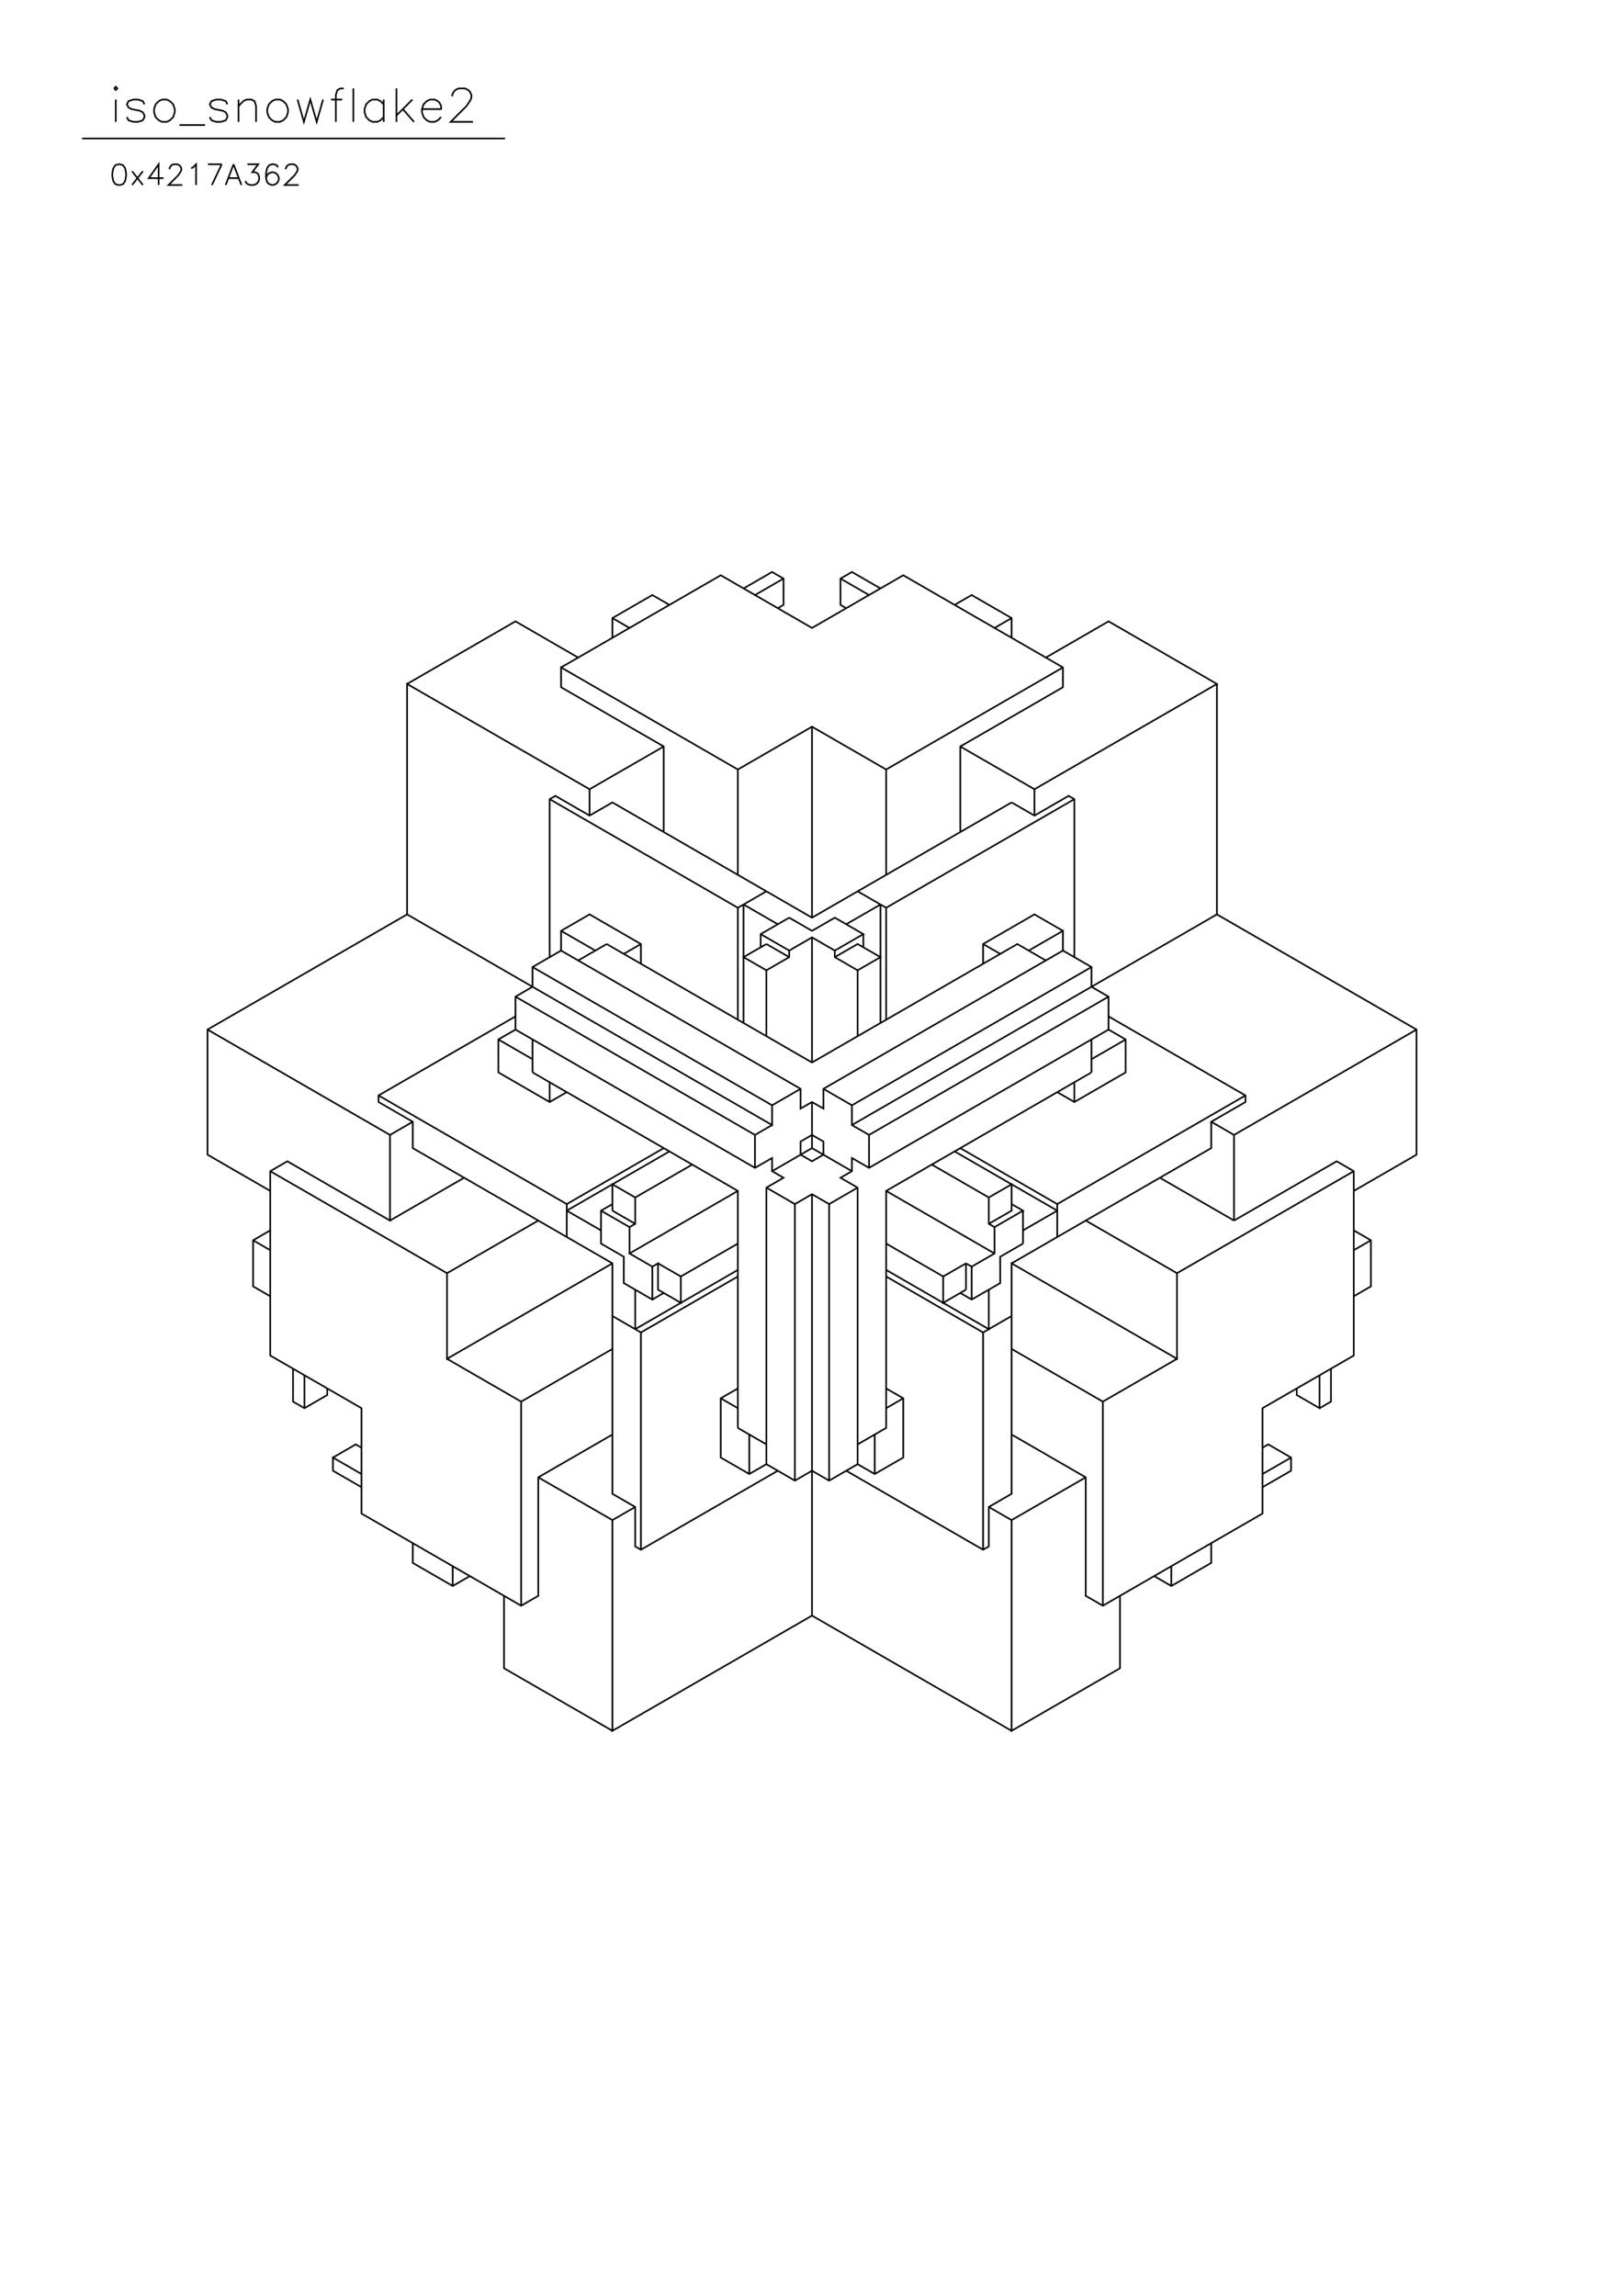 <?xml version="1.0" standalone="no"?>
<svg width="29.7cm" height="42cm" version="1.1" xmlns="http://www.w3.org/2000/svg" viewBox="0.0 0.0 29.7 42">
<path d="M7.445 12.51L9.427 11.365L10.574 12.028" stroke-width="0.03" stroke="#000000" fill="none"/>
<path d="M10.261 12.208L13.181 10.522L14.85 11.486L16.519 10.522L19.439 12.208L19.439 12.57L17.562 13.654L17.562 15.219" stroke-width="0.03" stroke="#000000" fill="none"/>
<path d="M18.5 14.677L14.85 16.785L11.2 14.677L10.782 14.918L10.157 14.557L10.052 14.617L10.052 17.507" stroke-width="0.03" stroke="#000000" fill="none"/>
<path d="M10.261 17.387L9.739 17.688L9.739 18.049L9.427 18.23L9.427 18.832L9.114 19.013L9.114 19.615L10.052 20.157L10.365 19.976" stroke-width="0.03" stroke="#000000" fill="none"/>
<path d="M10.052 19.796L10.052 20.157" stroke-width="0.03" stroke="#000000" fill="none"/>
<path d="M9.739 19.615L9.739 19.013" stroke-width="0.03" stroke="#000000" fill="none"/>
<path d="M9.739 19.374L9.114 19.013" stroke-width="0.03" stroke="#000000" fill="none"/>
<path d="M9.427 18.832L13.807 21.361L14.12 21.181L14.12 21.422L14.329 21.542L14.016 21.723L14.016 26.781L13.703 26.961L13.181 26.66L13.181 25.576L13.494 25.396" stroke-width="0.03" stroke="#000000" fill="none"/>
<path d="M13.494 25.757L13.181 25.576" stroke-width="0.03" stroke="#000000" fill="none"/>
<path d="M13.494 26.118L13.494 21.783L9.739 19.615" stroke-width="0.03" stroke="#000000" fill="none"/>
<path d="M9.427 18.591L6.923 20.037L6.923 20.157L7.549 20.518L7.549 21L11.2 23.108L11.2 27.323L11.617 27.564L11.617 28.286L11.721 28.346L14.224 26.901" stroke-width="0.03" stroke="#000000" fill="none"/>
<path d="M14.016 26.781L14.537 27.082L14.85 26.901L15.163 27.082L15.684 26.781L15.684 21.723L15.371 21.542L15.58 21.422L15.58 21.181L15.893 21.361L20.273 18.832L20.273 18.23L19.961 18.049L19.961 17.688L19.439 17.387L15.059 19.916L15.059 20.277L14.85 20.157L14.641 20.277L14.641 19.916L10.261 17.387L10.261 17.026L10.782 16.725L11.721 17.267L11.721 17.628" stroke-width="0.03" stroke="#000000" fill="none"/>
<path d="M11.721 17.267L11.408 17.447" stroke-width="0.03" stroke="#000000" fill="none"/>
<path d="M11.095 17.267L10.574 17.568" stroke-width="0.03" stroke="#000000" fill="none"/>
<path d="M10.887 17.387L10.261 17.026" stroke-width="0.03" stroke="#000000" fill="none"/>
<path d="M9.739 17.688L14.12 20.217L14.641 19.916" stroke-width="0.03" stroke="#000000" fill="none"/>
<path d="M14.85 20.157L14.85 21L14.12 21.422" stroke-width="0.03" stroke="#000000" fill="none"/>
<path d="M14.016 21.723L14.537 22.024L14.85 21.843L15.163 22.024L15.684 21.723" stroke-width="0.03" stroke="#000000" fill="none"/>
<path d="M15.58 21.422L14.85 21" stroke-width="0.03" stroke="#000000" fill="none"/>
<path d="M14.85 20.759L14.641 20.88L14.641 21.12L14.85 21.241L15.059 21.12L15.059 20.88L14.85 20.759" stroke-width="0.03" stroke="#000000" fill="none"/>
<path d="M14.12 20.578L13.807 20.759L13.807 21.361" stroke-width="0.03" stroke="#000000" fill="none"/>
<path d="M13.494 21.783L11.513 22.927L11.93 23.168L11.93 23.77L11.408 23.469L11.408 22.987L10.991 22.746L10.991 22.144L11.2 22.024" stroke-width="0.03" stroke="#000000" fill="none"/>
<path d="M11.2 22.144L11.2 21.662L11.617 21.903L11.617 22.385L11.513 22.445L11.513 22.927" stroke-width="0.03" stroke="#000000" fill="none"/>
<path d="M11.2 23.108L8.175 24.854L8.175 23.288L9.844 22.325" stroke-width="0.03" stroke="#000000" fill="none"/>
<path d="M10.365 22.144L12.243 21.06" stroke-width="0.03" stroke="#000000" fill="none"/>
<path d="M12.138 21L10.365 22.024L6.923 20.037" stroke-width="0.03" stroke="#000000" fill="none"/>
<path d="M7.132 20.759L7.549 20.518" stroke-width="0.03" stroke="#000000" fill="none"/>
<path d="M7.132 20.759L7.132 22.325L5.255 21.241L4.942 21.422L4.942 24.794L6.611 25.757L6.611 27.684L9.531 29.37L9.844 29.189L9.844 27.022L11.2 26.239" stroke-width="0.03" stroke="#000000" fill="none"/>
<path d="M11.617 27.564L11.2 27.804L9.844 27.022" stroke-width="0.03" stroke="#000000" fill="none"/>
<path d="M9.531 25.637L11.2 24.673" stroke-width="0.03" stroke="#000000" fill="none"/>
<path d="M11.617 24.312L13.494 23.228" stroke-width="0.03" stroke="#000000" fill="none"/>
<path d="M13.494 23.348L11.721 24.372L11.721 28.346" stroke-width="0.03" stroke="#000000" fill="none"/>
<path d="M11.2 27.804L11.2 31.658L14.85 29.551L14.85 21.843" stroke-width="0.03" stroke="#000000" fill="none"/>
<path d="M14.537 22.024L14.537 27.082" stroke-width="0.03" stroke="#000000" fill="none"/>
<path d="M15.163 27.082L15.163 22.024" stroke-width="0.03" stroke="#000000" fill="none"/>
<path d="M15.893 21.361L15.893 20.759L15.58 20.578L15.58 20.217L19.961 17.688" stroke-width="0.03" stroke="#000000" fill="none"/>
<path d="M19.648 17.507L19.648 14.617L19.543 14.557L18.918 14.918L18.5 14.677" stroke-width="0.03" stroke="#000000" fill="none"/>
<path d="M18.918 14.918L18.918 14.436L22.255 12.51L20.273 11.365L19.126 12.028" stroke-width="0.03" stroke="#000000" fill="none"/>
<path d="M19.439 12.208L16.206 14.075L14.85 13.292L13.494 14.075L10.261 12.208L10.261 12.57L12.138 13.654L12.138 15.219" stroke-width="0.03" stroke="#000000" fill="none"/>
<path d="M10.782 14.918L10.782 14.436L12.138 13.654" stroke-width="0.03" stroke="#000000" fill="none"/>
<path d="M13.494 14.075L13.494 16.002" stroke-width="0.03" stroke="#000000" fill="none"/>
<path d="M13.598 16.544L13.598 18.712" stroke-width="0.03" stroke="#000000" fill="none"/>
<path d="M13.494 18.652L13.494 16.604L14.016 16.303" stroke-width="0.03" stroke="#000000" fill="none"/>
<path d="M13.598 16.544L14.224 16.905" stroke-width="0.03" stroke="#000000" fill="none"/>
<path d="M14.433 16.785L13.911 17.086L13.911 17.327" stroke-width="0.03" stroke="#000000" fill="none"/>
<path d="M14.016 17.267L13.598 17.507L14.016 17.748L14.433 17.507L14.433 17.387L14.85 17.146L15.267 17.387L15.267 17.507L15.684 17.748L16.102 17.507L15.684 17.267L15.267 17.507" stroke-width="0.03" stroke="#000000" fill="none"/>
<path d="M15.267 17.387L15.789 17.086L15.267 16.785L14.85 17.026L14.433 16.785" stroke-width="0.03" stroke="#000000" fill="none"/>
<path d="M14.85 16.785L14.85 13.292" stroke-width="0.03" stroke="#000000" fill="none"/>
<path d="M16.206 14.075L16.206 16.002" stroke-width="0.03" stroke="#000000" fill="none"/>
<path d="M16.102 16.544L15.476 16.905" stroke-width="0.03" stroke="#000000" fill="none"/>
<path d="M15.789 17.086L15.789 17.327" stroke-width="0.03" stroke="#000000" fill="none"/>
<path d="M15.684 17.748L15.684 18.953" stroke-width="0.03" stroke="#000000" fill="none"/>
<path d="M16.102 18.712L16.102 16.544" stroke-width="0.03" stroke="#000000" fill="none"/>
<path d="M16.206 16.604L19.648 14.617" stroke-width="0.03" stroke="#000000" fill="none"/>
<path d="M18.918 14.436L17.562 13.654" stroke-width="0.03" stroke="#000000" fill="none"/>
<path d="M18.5 11.667L18.5 11.305L17.77 10.884L17.457 11.064" stroke-width="0.03" stroke="#000000" fill="none"/>
<path d="M18.188 11.486L18.5 11.305" stroke-width="0.03" stroke="#000000" fill="none"/>
<path d="M16.102 10.763L15.58 10.462L15.371 10.583L15.371 11.064L15.476 11.125" stroke-width="0.03" stroke="#000000" fill="none"/>
<path d="M15.893 10.884L15.371 10.583" stroke-width="0.03" stroke="#000000" fill="none"/>
<path d="M14.329 10.583L13.807 10.884" stroke-width="0.03" stroke="#000000" fill="none"/>
<path d="M13.598 10.763L14.12 10.462L14.329 10.583L14.329 11.064L14.224 11.125" stroke-width="0.03" stroke="#000000" fill="none"/>
<path d="M12.243 11.064L11.93 10.884L11.2 11.305L11.2 11.667" stroke-width="0.03" stroke="#000000" fill="none"/>
<path d="M11.2 11.305L11.513 11.486" stroke-width="0.03" stroke="#000000" fill="none"/>
<path d="M10.782 14.436L7.445 12.51L7.445 16.725L14.12 20.578L14.12 20.217" stroke-width="0.03" stroke="#000000" fill="none"/>
<path d="M13.807 20.759L9.427 18.23" stroke-width="0.03" stroke="#000000" fill="none"/>
<path d="M11.095 17.267L14.85 19.434L18.605 17.267L19.126 17.568" stroke-width="0.03" stroke="#000000" fill="none"/>
<path d="M18.813 17.387L19.439 17.026L19.439 17.387" stroke-width="0.03" stroke="#000000" fill="none"/>
<path d="M19.439 17.026L18.918 16.725L17.979 17.267L17.979 17.628" stroke-width="0.03" stroke="#000000" fill="none"/>
<path d="M17.979 17.267L18.292 17.447" stroke-width="0.03" stroke="#000000" fill="none"/>
<path d="M20.273 18.23L15.893 20.759" stroke-width="0.03" stroke="#000000" fill="none"/>
<path d="M15.58 20.578L22.255 16.725L25.905 18.832L25.905 21.12L24.758 21.783" stroke-width="0.03" stroke="#000000" fill="none"/>
<path d="M24.758 21.422L21.525 23.288L19.856 22.325" stroke-width="0.03" stroke="#000000" fill="none"/>
<path d="M19.335 22.144L18.709 22.505" stroke-width="0.03" stroke="#000000" fill="none"/>
<path d="M18.709 22.746L18.292 22.987L18.292 23.469L17.77 23.77L17.562 23.649" stroke-width="0.03" stroke="#000000" fill="none"/>
<path d="M17.666 23.589L17.249 23.83L17.249 23.348L16.206 22.746" stroke-width="0.03" stroke="#000000" fill="none"/>
<path d="M16.206 23.228L18.083 24.312L18.083 23.589" stroke-width="0.03" stroke="#000000" fill="none"/>
<path d="M17.77 23.77L17.77 23.168L18.188 22.927L18.188 22.445L18.083 22.385L18.083 21.903L18.5 21.662L18.5 22.144L18.083 22.385" stroke-width="0.03" stroke="#000000" fill="none"/>
<path d="M18.188 22.445L18.709 22.144L18.5 22.024" stroke-width="0.03" stroke="#000000" fill="none"/>
<path d="M18.709 22.144L18.709 22.746" stroke-width="0.03" stroke="#000000" fill="none"/>
<path d="M18.5 23.108L22.151 21L22.151 20.518L22.777 20.157L22.777 20.037L20.273 18.591" stroke-width="0.03" stroke="#000000" fill="none"/>
<path d="M20.273 18.832L20.586 19.013L20.586 19.615L19.648 20.157L19.335 19.976" stroke-width="0.03" stroke="#000000" fill="none"/>
<path d="M19.648 19.796L19.648 20.157" stroke-width="0.03" stroke="#000000" fill="none"/>
<path d="M19.961 19.615L16.206 21.783L16.206 26.118L15.684 26.419" stroke-width="0.03" stroke="#000000" fill="none"/>
<path d="M15.684 26.781L15.997 26.961L16.519 26.66L16.519 25.576L16.206 25.396" stroke-width="0.03" stroke="#000000" fill="none"/>
<path d="M16.206 25.757L16.519 25.576" stroke-width="0.03" stroke="#000000" fill="none"/>
<path d="M15.997 26.239L15.997 26.961" stroke-width="0.03" stroke="#000000" fill="none"/>
<path d="M15.476 26.901L17.979 28.346L18.083 28.286L18.083 27.564L18.5 27.323L18.5 23.108L21.525 24.854L21.525 23.288" stroke-width="0.03" stroke="#000000" fill="none"/>
<path d="M22.568 22.325L24.445 21.241L24.758 21.422L24.758 24.794L23.089 25.757L23.089 27.684L20.169 29.37L19.856 29.189L19.856 27.022L18.5 26.239" stroke-width="0.03" stroke="#000000" fill="none"/>
<path d="M18.083 27.564L18.5 27.804L18.5 31.658L20.482 30.514L20.482 29.189" stroke-width="0.03" stroke="#000000" fill="none"/>
<path d="M20.169 29.37L20.169 25.637L21.525 24.854" stroke-width="0.03" stroke="#000000" fill="none"/>
<path d="M20.169 25.637L18.5 24.673" stroke-width="0.03" stroke="#000000" fill="none"/>
<path d="M17.979 24.372L18.5 24.071" stroke-width="0.03" stroke="#000000" fill="none"/>
<path d="M17.979 24.372L17.979 28.346" stroke-width="0.03" stroke="#000000" fill="none"/>
<path d="M18.5 27.804L19.856 27.022" stroke-width="0.03" stroke="#000000" fill="none"/>
<path d="M21.108 28.828L21.421 29.009L22.151 28.587L22.151 28.226" stroke-width="0.03" stroke="#000000" fill="none"/>
<path d="M21.421 28.647L21.421 29.009" stroke-width="0.03" stroke="#000000" fill="none"/>
<path d="M23.089 27.202L23.611 26.901L23.611 26.66L23.194 26.419L23.089 26.48" stroke-width="0.03" stroke="#000000" fill="none"/>
<path d="M23.089 26.961L23.611 26.66" stroke-width="0.03" stroke="#000000" fill="none"/>
<path d="M24.132 25.757L24.341 25.637L24.341 25.034" stroke-width="0.03" stroke="#000000" fill="none"/>
<path d="M24.132 25.155L24.132 25.757L23.715 25.516L23.715 25.396" stroke-width="0.03" stroke="#000000" fill="none"/>
<path d="M24.758 23.71L25.071 23.529L25.071 22.686L24.758 22.505" stroke-width="0.03" stroke="#000000" fill="none"/>
<path d="M25.071 22.686L24.758 22.867" stroke-width="0.03" stroke="#000000" fill="none"/>
<path d="M22.568 22.325L22.568 20.759L25.905 18.832" stroke-width="0.03" stroke="#000000" fill="none"/>
<path d="M22.777 20.037L19.335 22.024L17.562 21" stroke-width="0.03" stroke="#000000" fill="none"/>
<path d="M17.457 21.06L19.335 22.144" stroke-width="0.03" stroke="#000000" fill="none"/>
<path d="M19.335 22.024L19.335 22.626" stroke-width="0.03" stroke="#000000" fill="none"/>
<path d="M18.188 22.927L16.206 21.783" stroke-width="0.03" stroke="#000000" fill="none"/>
<path d="M17.04 21.301L18.083 21.903" stroke-width="0.03" stroke="#000000" fill="none"/>
<path d="M17.666 23.108L17.249 23.348" stroke-width="0.03" stroke="#000000" fill="none"/>
<path d="M17.666 23.108L17.666 23.589" stroke-width="0.03" stroke="#000000" fill="none"/>
<path d="M17.77 23.168L17.666 23.108" stroke-width="0.03" stroke="#000000" fill="none"/>
<path d="M17.979 24.372L16.206 23.348" stroke-width="0.03" stroke="#000000" fill="none"/>
<path d="M13.494 22.746L12.451 23.348L12.451 23.83L12.034 23.589L12.034 23.108L11.93 23.168" stroke-width="0.03" stroke="#000000" fill="none"/>
<path d="M12.034 23.108L12.451 23.348" stroke-width="0.03" stroke="#000000" fill="none"/>
<path d="M12.138 23.649L11.93 23.77" stroke-width="0.03" stroke="#000000" fill="none"/>
<path d="M11.617 23.589L11.617 24.312" stroke-width="0.03" stroke="#000000" fill="none"/>
<path d="M11.721 24.372L11.2 24.071" stroke-width="0.03" stroke="#000000" fill="none"/>
<path d="M10.991 22.505L10.365 22.144" stroke-width="0.03" stroke="#000000" fill="none"/>
<path d="M10.365 22.024L10.365 22.626" stroke-width="0.03" stroke="#000000" fill="none"/>
<path d="M10.991 22.144L11.513 22.445" stroke-width="0.03" stroke="#000000" fill="none"/>
<path d="M11.617 22.385L11.2 22.144" stroke-width="0.03" stroke="#000000" fill="none"/>
<path d="M11.617 21.903L12.66 21.301" stroke-width="0.03" stroke="#000000" fill="none"/>
<path d="M14.016 18.953L14.016 17.748" stroke-width="0.03" stroke="#000000" fill="none"/>
<path d="M14.433 17.507L14.016 17.267" stroke-width="0.03" stroke="#000000" fill="none"/>
<path d="M13.911 17.086L14.433 17.387" stroke-width="0.03" stroke="#000000" fill="none"/>
<path d="M14.85 17.146L14.85 19.434" stroke-width="0.03" stroke="#000000" fill="none"/>
<path d="M15.059 19.916L15.58 20.217" stroke-width="0.03" stroke="#000000" fill="none"/>
<path d="M16.206 18.652L16.206 16.604L15.684 16.303" stroke-width="0.03" stroke="#000000" fill="none"/>
<path d="M13.494 16.604L10.052 14.617" stroke-width="0.03" stroke="#000000" fill="none"/>
<path d="M7.445 16.725L3.795 18.832L3.795 21.12L4.942 21.783" stroke-width="0.03" stroke="#000000" fill="none"/>
<path d="M4.942 21.422L8.175 23.288" stroke-width="0.03" stroke="#000000" fill="none"/>
<path d="M7.132 22.325L8.488 21.542" stroke-width="0.03" stroke="#000000" fill="none"/>
<path d="M7.132 20.759L3.795 18.832" stroke-width="0.03" stroke="#000000" fill="none"/>
<path d="M4.942 22.505L4.629 22.686L4.629 23.529L4.942 23.71" stroke-width="0.03" stroke="#000000" fill="none"/>
<path d="M4.942 22.867L4.629 22.686" stroke-width="0.03" stroke="#000000" fill="none"/>
<path d="M5.359 25.034L5.359 25.637L5.568 25.757L5.985 25.516L5.985 25.396" stroke-width="0.03" stroke="#000000" fill="none"/>
<path d="M5.568 25.155L5.568 25.757" stroke-width="0.03" stroke="#000000" fill="none"/>
<path d="M6.089 26.66L6.506 26.419L6.611 26.48" stroke-width="0.03" stroke="#000000" fill="none"/>
<path d="M6.611 26.961L6.089 26.66L6.089 26.901L6.611 27.202" stroke-width="0.03" stroke="#000000" fill="none"/>
<path d="M7.549 28.226L7.549 28.587L8.279 29.009L8.592 28.828" stroke-width="0.03" stroke="#000000" fill="none"/>
<path d="M8.279 28.647L8.279 29.009" stroke-width="0.03" stroke="#000000" fill="none"/>
<path d="M9.218 29.189L9.218 30.514L11.2 31.658" stroke-width="0.03" stroke="#000000" fill="none"/>
<path d="M9.531 29.37L9.531 25.637L8.175 24.854" stroke-width="0.03" stroke="#000000" fill="none"/>
<path d="M13.494 26.118L14.016 26.419" stroke-width="0.03" stroke="#000000" fill="none"/>
<path d="M13.703 26.239L13.703 26.961" stroke-width="0.03" stroke="#000000" fill="none"/>
<path d="M14.85 29.551L18.5 31.658" stroke-width="0.03" stroke="#000000" fill="none"/>
<path d="M22.568 22.325L21.212 21.542" stroke-width="0.03" stroke="#000000" fill="none"/>
<path d="M22.151 20.518L22.568 20.759" stroke-width="0.03" stroke="#000000" fill="none"/>
<path d="M20.586 19.013L19.961 19.374" stroke-width="0.03" stroke="#000000" fill="none"/>
<path d="M19.961 19.615L19.961 19.013" stroke-width="0.03" stroke="#000000" fill="none"/>
<path d="M22.255 16.725L22.255 12.51" stroke-width="0.03" stroke="#000000" fill="none"/>
<path d="M9.237 2.533L1.5 2.533" stroke-width="0.03" stroke="#000000" fill="none"/>
<path d="M2.117 2.229L2.117 1.821" stroke-width="0.03" stroke="#000000" fill="none"/>
<path d="M2.087 1.617L2.117 1.646L2.146 1.617L2.117 1.587L2.087 1.617" stroke-width="0.03" stroke="#000000" fill="none"/>
<path d="M2.321 2.142L2.35 2.2L2.438 2.229L2.525 2.229L2.612 2.2L2.642 2.142L2.642 2.112L2.612 2.054L2.554 2.025L2.408 1.996L2.35 1.967L2.321 1.908L2.35 1.85L2.438 1.821L2.525 1.821L2.612 1.85L2.642 1.908" stroke-width="0.03" stroke="#000000" fill="none"/>
<path d="M2.962 1.821L2.904 1.85L2.846 1.908L2.817 1.996L2.817 2.054L2.846 2.142L2.904 2.2L2.962 2.229L3.05 2.229L3.108 2.2L3.167 2.142L3.196 2.054L3.196 1.996L3.167 1.908L3.108 1.85L3.05 1.821L2.962 1.821" stroke-width="0.03" stroke="#000000" fill="none"/>
<path d="M3.283 2.287L3.75 2.287" stroke-width="0.03" stroke="#000000" fill="none"/>
<path d="M3.837 2.142L3.867 2.2L3.954 2.229L4.042 2.229L4.129 2.2L4.158 2.142L4.158 2.112L4.129 2.054L4.071 2.025L3.925 1.996L3.867 1.967L3.837 1.908L3.867 1.85L3.954 1.821L4.042 1.821L4.129 1.85L4.158 1.908" stroke-width="0.03" stroke="#000000" fill="none"/>
<path d="M4.362 1.938L4.45 1.85L4.508 1.821L4.596 1.821L4.654 1.85L4.683 1.938L4.683 2.229" stroke-width="0.03" stroke="#000000" fill="none"/>
<path d="M4.362 2.229L4.362 1.821" stroke-width="0.03" stroke="#000000" fill="none"/>
<path d="M5.033 1.821L4.975 1.85L4.917 1.908L4.887 1.996L4.887 2.054L4.917 2.142L4.975 2.2L5.033 2.229L5.121 2.229L5.179 2.2L5.237 2.142L5.267 2.054L5.267 1.996L5.237 1.908L5.179 1.85L5.121 1.821L5.033 1.821" stroke-width="0.03" stroke="#000000" fill="none"/>
<path d="M5.442 1.821L5.558 2.229L5.675 1.821L5.792 2.229L5.908 1.821" stroke-width="0.03" stroke="#000000" fill="none"/>
<path d="M6.054 1.821L6.258 1.821" stroke-width="0.03" stroke="#000000" fill="none"/>
<path d="M6.287 1.617L6.229 1.617L6.171 1.646L6.142 1.733L6.142 2.229" stroke-width="0.03" stroke="#000000" fill="none"/>
<path d="M6.462 2.229L6.462 1.617" stroke-width="0.03" stroke="#000000" fill="none"/>
<path d="M7.017 1.821L7.017 2.229" stroke-width="0.03" stroke="#000000" fill="none"/>
<path d="M7.017 2.142L6.958 2.2L6.9 2.229L6.812 2.229L6.754 2.2L6.696 2.142L6.667 2.054L6.667 1.996L6.696 1.908L6.754 1.85L6.812 1.821L6.9 1.821L6.958 1.85L7.017 1.908" stroke-width="0.03" stroke="#000000" fill="none"/>
<path d="M7.25 2.112L7.542 1.821" stroke-width="0.03" stroke="#000000" fill="none"/>
<path d="M7.367 1.996L7.571 2.229" stroke-width="0.03" stroke="#000000" fill="none"/>
<path d="M7.717 1.996L8.067 1.996L8.067 1.938L8.037 1.879L8.008 1.85L7.95 1.821L7.862 1.821L7.804 1.85L7.746 1.908L7.717 1.996L7.717 2.054L7.746 2.142L7.804 2.2L7.862 2.229L7.95 2.229L8.008 2.2L8.067 2.142" stroke-width="0.03" stroke="#000000" fill="none"/>
<path d="M8.271 1.762L8.271 1.733L8.3 1.675L8.329 1.646L8.387 1.617L8.504 1.617L8.562 1.646L8.592 1.675L8.621 1.733L8.621 1.792L8.592 1.85L8.533 1.938L8.242 2.229L8.65 2.229" stroke-width="0.03" stroke="#000000" fill="none"/>
<path d="M7.25 2.229L7.25 1.617" stroke-width="0.03" stroke="#000000" fill="none"/>
<path d="M5.227 3.096L5.227 3.078L5.245 3.041L5.263 3.023L5.299 3.005L5.371 3.005L5.407 3.023L5.425 3.041L5.443 3.078L5.443 3.114L5.425 3.15L5.389 3.204L5.209 3.384L5.461 3.384" stroke-width="0.03" stroke="#000000" fill="none"/>
<path d="M5.082 3.06L5.064 3.023L5.01 3.005L4.974 3.005L4.92 3.023L4.884 3.078L4.866 3.168L4.866 3.258L4.884 3.33L4.92 3.366L4.974 3.384L4.992 3.384L5.046 3.366L5.082 3.33L5.1 3.276L5.1 3.258L5.082 3.204L5.046 3.168L4.992 3.15L4.974 3.15L4.92 3.168L4.884 3.204L4.866 3.258" stroke-width="0.03" stroke="#000000" fill="none"/>
<path d="M4.488 3.312L4.506 3.348L4.524 3.366L4.578 3.384L4.632 3.384L4.686 3.366L4.722 3.33L4.74 3.276L4.74 3.24L4.722 3.186L4.704 3.168L4.668 3.15L4.614 3.15L4.722 3.005L4.524 3.005" stroke-width="0.03" stroke="#000000" fill="none"/>
<path d="M4.271 3.005L4.127 3.384" stroke-width="0.03" stroke="#000000" fill="none"/>
<path d="M4.181 3.258L4.361 3.258" stroke-width="0.03" stroke="#000000" fill="none"/>
<path d="M4.415 3.384L4.271 3.005" stroke-width="0.03" stroke="#000000" fill="none"/>
<path d="M4.055 3.005L3.875 3.384" stroke-width="0.03" stroke="#000000" fill="none"/>
<path d="M3.586 3.384L3.586 3.005L3.532 3.06L3.496 3.078" stroke-width="0.03" stroke="#000000" fill="none"/>
<path d="M3.803 3.005L4.055 3.005" stroke-width="0.03" stroke="#000000" fill="none"/>
<path d="M3.334 3.384L3.082 3.384L3.262 3.204L3.298 3.15L3.316 3.114L3.316 3.078L3.298 3.041L3.28 3.023L3.244 3.005L3.172 3.005L3.136 3.023L3.118 3.041L3.1 3.078L3.1 3.096" stroke-width="0.03" stroke="#000000" fill="none"/>
<path d="M2.991 3.258L2.721 3.258L2.901 3.005L2.901 3.384" stroke-width="0.03" stroke="#000000" fill="none"/>
<path d="M2.613 3.384L2.415 3.132" stroke-width="0.03" stroke="#000000" fill="none"/>
<path d="M2.613 3.132L2.415 3.384" stroke-width="0.03" stroke="#000000" fill="none"/>
<path d="M2.162 3.005L2.108 3.023L2.072 3.078L2.054 3.168L2.054 3.222L2.072 3.312L2.108 3.366L2.162 3.384L2.198 3.384L2.252 3.366L2.288 3.312L2.306 3.222L2.306 3.168L2.288 3.078L2.252 3.023L2.198 3.005L2.162 3.005" stroke-width="0.03" stroke="#000000" fill="none"/>
</svg>
